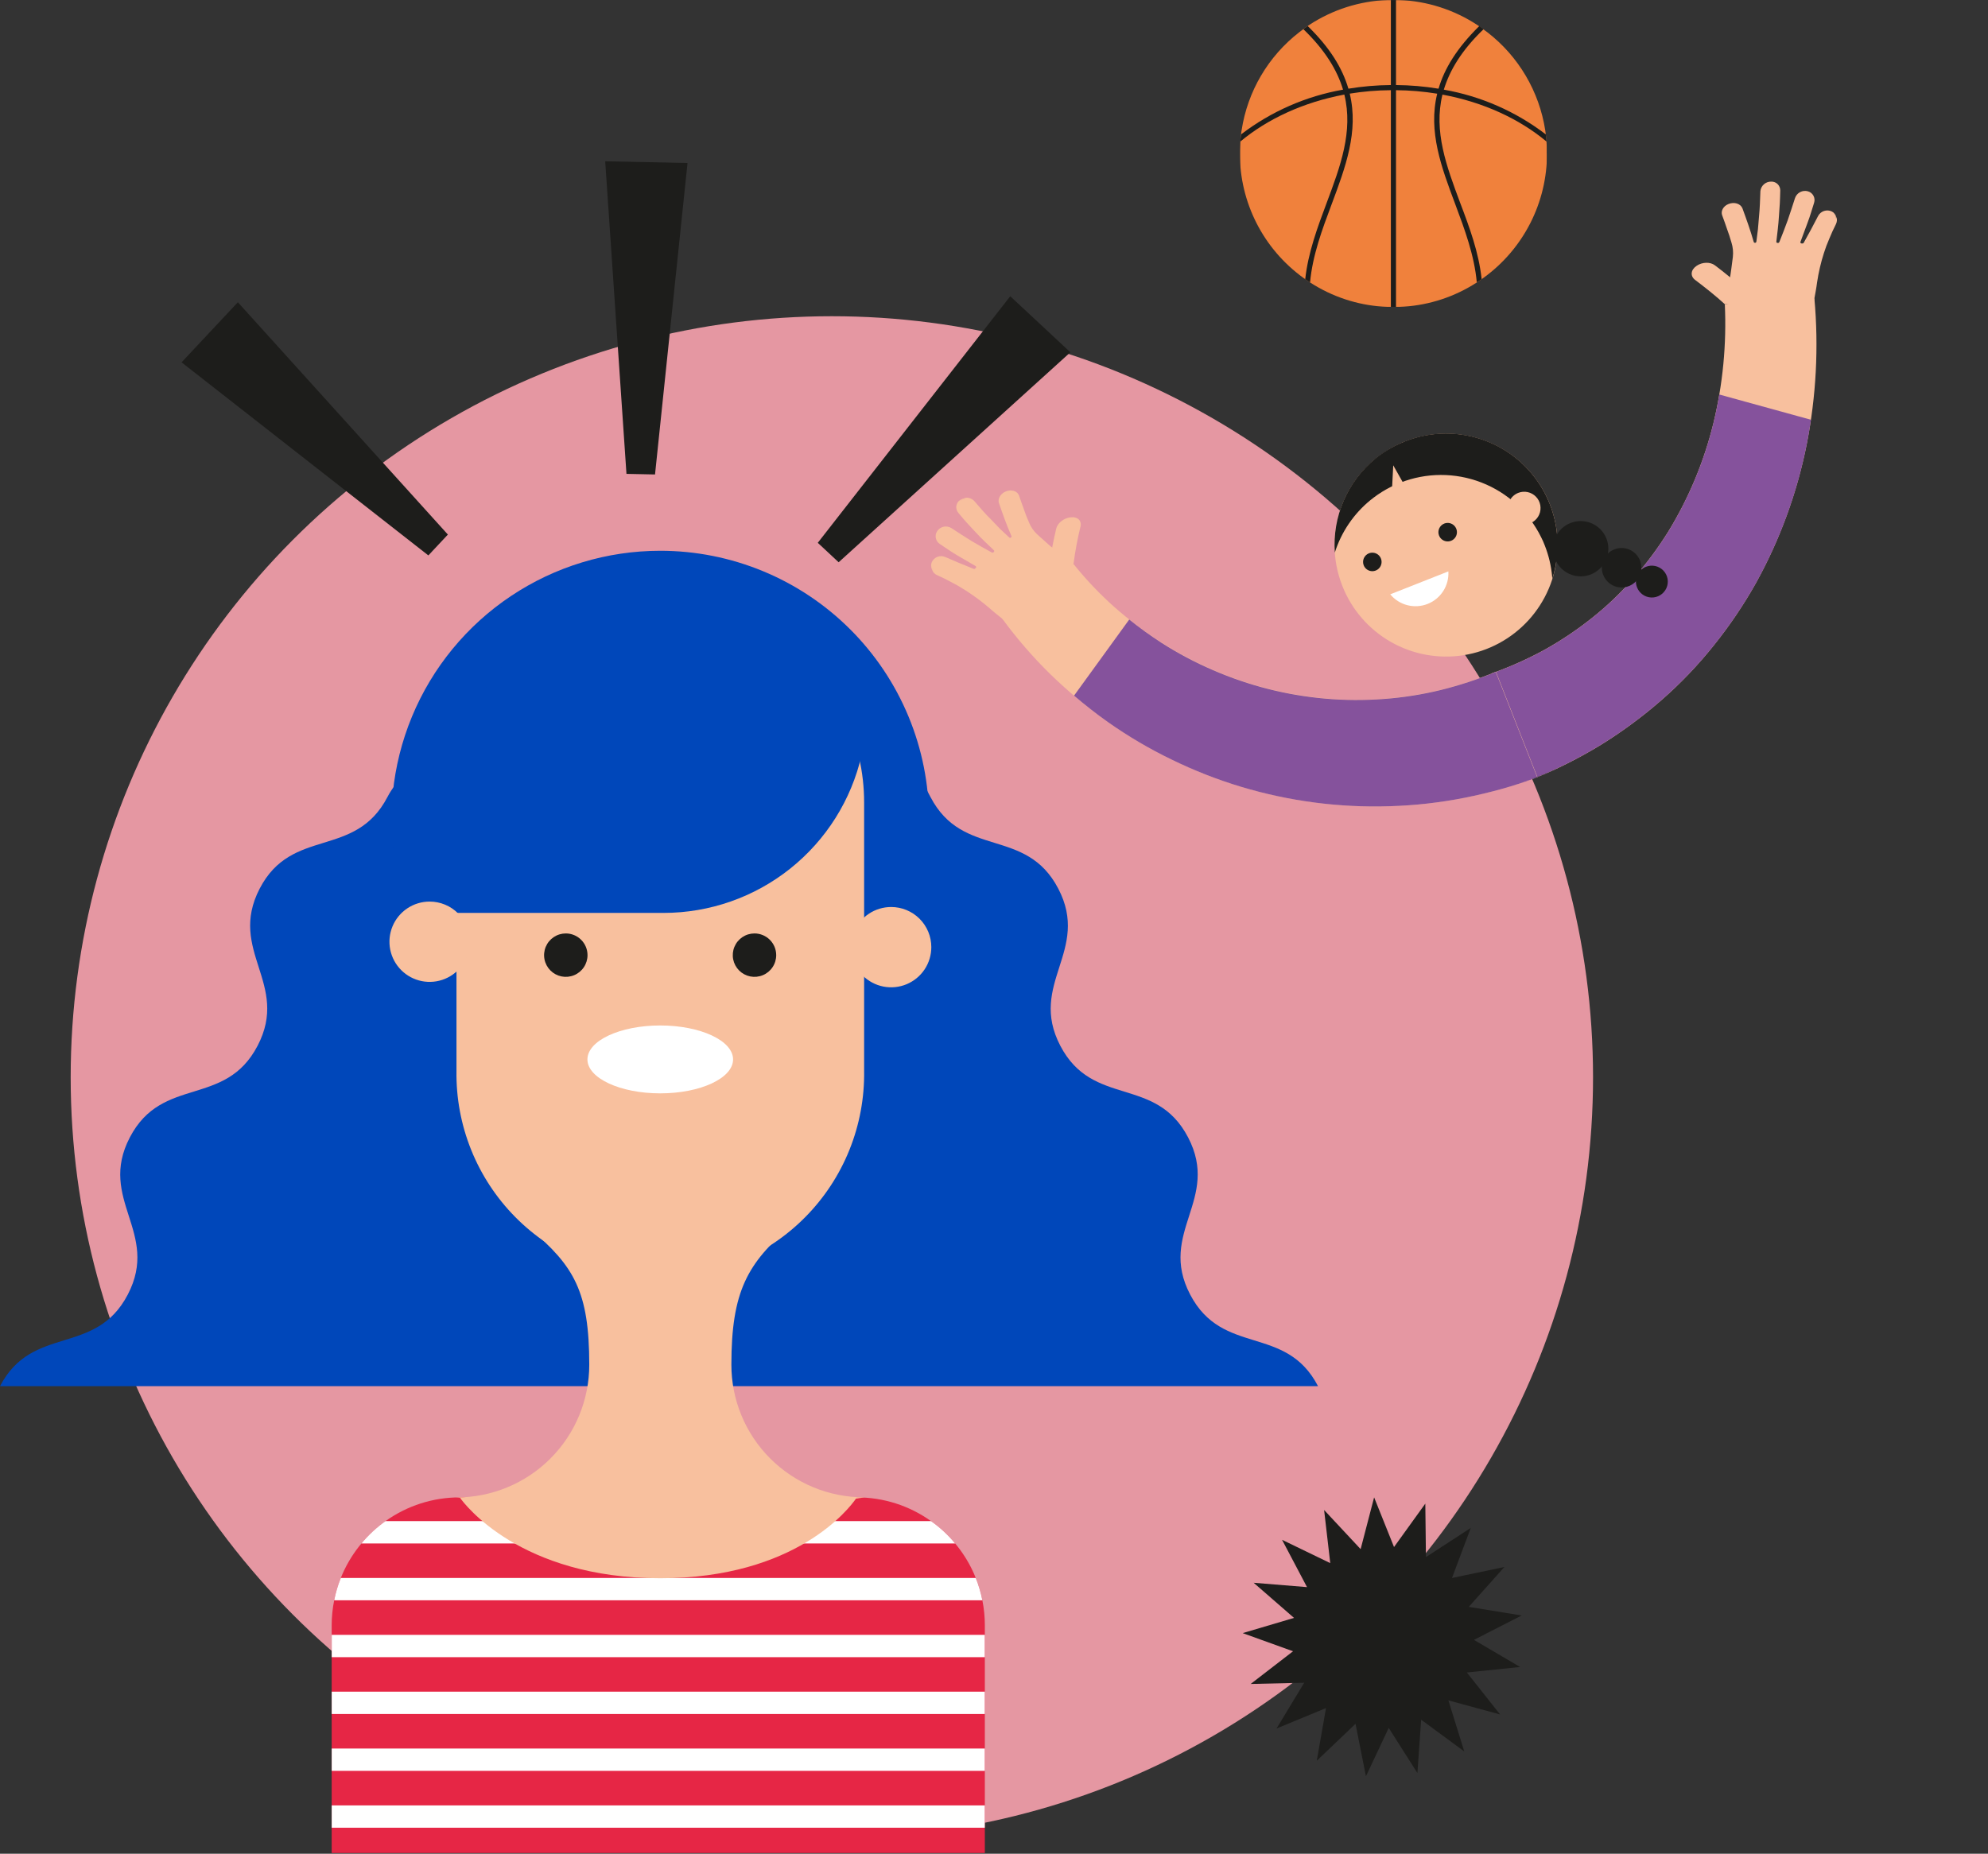 <svg width="1411" height="1316" viewBox="0 0 1411 1316" fill="none" xmlns="http://www.w3.org/2000/svg">
<rect x="0" y="0" width="1411" height="1316" fill="#333333" stroke="none"/>
<circle cx="590.422" cy="764.745" r="540.254" fill="#E597A2"/>
<g clip-path="url(#clip0_29_217)">
<path d="M935.485 984.067C912.548 939.909 867.845 963.174 844.723 919.016C821.601 874.858 866.304 851.624 843.274 807.466C820.245 763.308 775.635 786.573 752.574 742.415C729.514 698.257 774.155 675.023 751.125 630.865C728.096 586.707 683.455 609.941 660.426 565.814C637.396 521.687 627.037 514.26 604.008 469.948L401.675 473.862C378.646 518.02 298.027 521.625 274.997 565.814C251.968 610.003 207.173 586.707 184.298 630.865C161.422 675.023 205.878 698.257 182.818 742.415C159.758 786.573 115.178 763.308 92.149 807.466C69.119 851.624 113.729 874.858 90.7 919.016C67.67 963.174 23.029 939.909 0 984.067H935.485Z" fill="#0047BA"/>
<path d="M659.378 581.653C659.378 619.359 648.192 656.219 627.234 687.571C606.277 718.923 576.489 743.359 541.637 757.79C506.786 772.221 468.435 775.999 431.436 768.645C394.437 761.291 360.45 743.136 333.773 716.476C307.096 689.816 288.928 655.847 281.564 618.866C274.201 581.885 277.974 543.552 292.406 508.715C306.838 473.877 331.281 444.099 362.644 423.146C394.007 402.193 430.882 391.006 468.606 391C493.655 390.996 518.46 395.925 541.604 405.504C564.748 415.084 585.776 429.127 603.489 446.832C621.202 464.537 635.251 485.556 644.836 508.688C654.42 531.821 659.351 556.615 659.347 581.653" fill="#0047BA"/>
<path d="M613.318 569.727V760.257C613.598 779.424 610.063 798.455 602.919 816.244C595.774 834.033 585.163 850.224 571.701 863.877C558.24 877.53 542.197 888.372 524.507 895.772C506.816 903.172 487.829 906.983 468.652 906.983C449.474 906.983 430.488 903.172 412.797 895.772C395.106 888.372 379.063 877.53 365.602 863.877C352.141 850.224 341.529 834.033 334.385 816.244C327.24 798.455 323.705 779.424 323.985 760.257V569.727C323.966 534.146 337.073 499.807 360.8 473.281C384.527 446.755 417.206 429.906 452.584 425.957C487.962 422.009 523.555 431.238 552.55 451.879C581.546 472.521 601.909 503.124 609.742 537.834C612.127 548.297 613.326 558.996 613.318 569.727Z" fill="#F8C09E"/>
<path d="M611.53 536.016C604.267 567.847 586.406 596.271 560.872 616.631C535.338 636.992 503.644 648.084 470.979 648.09H321.118V568.433C321.136 532.294 334.475 497.429 358.587 470.5C382.699 443.57 415.893 426.466 451.825 422.455C487.758 418.444 523.909 427.808 553.37 448.757C582.832 469.706 603.537 500.771 611.53 536.016Z" fill="#0047BA"/>
<path d="M416.997 678.073C416.997 681.121 416.093 684.1 414.399 686.633C412.706 689.167 410.298 691.142 407.482 692.308C404.665 693.474 401.566 693.779 398.575 693.185C395.585 692.59 392.839 691.123 390.683 688.968C388.527 686.813 387.059 684.068 386.464 681.079C385.869 678.09 386.175 674.993 387.341 672.177C388.508 669.362 390.484 666.955 393.019 665.262C395.554 663.569 398.534 662.666 401.583 662.666C405.671 662.666 409.592 664.289 412.482 667.179C415.373 670.068 416.997 673.987 416.997 678.073Z" fill="#1D1D1B"/>
<path d="M550.92 678.073C550.92 681.121 550.016 684.1 548.322 686.633C546.628 689.167 544.221 691.142 541.404 692.308C538.587 693.474 535.488 693.779 532.498 693.185C529.508 692.59 526.761 691.123 524.605 688.968C522.449 686.813 520.981 684.068 520.387 681.079C519.792 678.09 520.097 674.993 521.264 672.177C522.43 669.362 524.406 666.955 526.941 665.262C529.476 663.569 532.456 662.666 535.505 662.666C539.593 662.666 543.514 664.289 546.405 667.179C549.296 670.068 550.92 673.987 550.92 678.073Z" fill="#1D1D1B"/>
<path d="M468.605 776.189C497.153 776.189 520.306 765.403 520.306 752.091C520.306 738.779 497.153 727.994 468.605 727.994C440.058 727.994 416.936 738.779 416.936 752.091C416.936 765.403 440.119 776.189 468.605 776.189Z" fill="white"/>
<path d="M661.011 672.373C661.017 678.011 659.35 683.525 656.22 688.217C653.09 692.908 648.639 696.567 643.429 698.729C638.218 700.891 632.484 701.46 626.95 700.363C621.416 699.267 616.332 696.555 612.34 692.57C608.349 688.584 605.63 683.506 604.527 677.976C603.424 672.446 603.987 666.713 606.145 661.503C608.302 656.292 611.957 651.839 616.648 648.705C621.338 645.572 626.853 643.899 632.494 643.899C636.238 643.895 639.945 644.629 643.405 646.058C646.865 647.487 650.008 649.584 652.657 652.228C655.305 654.872 657.406 658.013 658.84 661.469C660.273 664.926 661.011 668.631 661.011 672.373Z" fill="#F8C09E"/>
<path d="M333.45 668.551C333.45 674.19 331.776 679.702 328.642 684.391C325.507 689.079 321.051 692.732 315.839 694.889C310.626 697.045 304.891 697.608 299.358 696.505C293.825 695.403 288.744 692.685 284.757 688.696C280.77 684.706 278.057 679.625 276.96 674.093C275.863 668.562 276.432 662.83 278.595 657.622C280.758 652.414 284.418 647.965 289.112 644.836C293.806 641.708 299.322 640.041 304.963 640.048C308.707 640.048 312.414 640.785 315.872 642.218C319.33 643.651 322.472 645.751 325.117 648.398C327.763 651.045 329.86 654.188 331.29 657.646C332.72 661.104 333.454 664.81 333.45 668.551Z" fill="#F8C09E"/>
<path d="M698.993 1153.83V1315.45H235.413V1153.83C235.41 1147.86 236.009 1141.9 237.201 1136.05C238.255 1130.63 239.824 1125.33 241.887 1120.21C248.403 1104 259.421 1089.99 273.641 1079.84C289.002 1068.87 307.417 1062.98 326.297 1063.02H608.108C626.989 1062.98 645.407 1068.86 660.765 1079.84C667.164 1084.34 672.929 1089.68 677.906 1095.71C687.642 1107.32 694.29 1121.19 697.236 1136.05C698.417 1141.9 699.005 1147.86 698.993 1153.83Z" fill="#E62645"/>
<path d="M698.962 1281.68H235.443V1297.52H698.962V1281.68Z" fill="white"/>
<path d="M698.962 1241.31H235.443V1257.15H698.962V1241.31Z" fill="white"/>
<path d="M698.962 1200.94H235.443V1216.78H698.962V1200.94Z" fill="white"/>
<path d="M698.962 1160.61H235.443V1176.45H698.962V1160.61Z" fill="white"/>
<path d="M697.236 1136.05H237.201C238.255 1130.63 239.824 1125.33 241.887 1120.21H692.55C694.598 1125.33 696.166 1130.63 697.236 1136.05Z" fill="white"/>
<path d="M677.906 1095.71H256.531C261.511 1089.69 267.264 1084.36 273.641 1079.84H660.765C667.164 1084.34 672.93 1089.68 677.906 1095.71Z" fill="white"/>
<path d="M613.257 1063.05L607.553 1063.88C602.744 1070.81 565.071 1120.42 468.636 1120.42C369.15 1120.42 329.565 1067.61 326.513 1063.32L324.016 1063.05C349.003 1063.05 372.967 1053.12 390.636 1035.46C408.304 1017.8 418.231 993.851 418.231 968.875C418.231 916.89 407.471 898.863 376.241 872.455L561.648 870.205C530.418 896.676 519.104 916.89 519.104 968.814C519.096 981.177 521.525 993.422 526.253 1004.85C530.981 1016.27 537.915 1026.65 546.659 1035.4C555.403 1044.14 565.785 1051.08 577.212 1055.81C588.639 1060.55 600.887 1062.98 613.257 1062.98" fill="#F8C09E"/>
</g>
<g clip-path="url(#clip1_29_217)">
<path d="M717.033 210.306L580.422 385.351L595.228 399.156L759.71 250.104L717.033 210.306Z" fill="#1D1D1B"/>
</g>
<g clip-path="url(#clip2_29_217)">
<path d="M128.868 257.218L304.034 394.296L317.896 379.5L168.83 214.57L128.868 257.218Z" fill="#1D1D1B"/>
</g>
<g clip-path="url(#clip3_29_217)">
<path d="M429.543 114.493L444.64 336.406L464.911 336.829L487.975 115.717L429.543 114.493Z" fill="#1D1D1B"/>
</g>
<g clip-path="url(#clip4_29_217)">
<path d="M965.718 1099.75L939.792 1071.96L944.158 1109.68L909.96 1093.14L927.669 1126.72L889.783 1123.63L918.449 1148.57L882 1159.37L917.744 1172.26L887.668 1195.47L925.69 1194.6L906.028 1227.1L941.148 1212.58L934.585 1249.98L962.084 1223.77L969.488 1261L985.651 1226.66L1006.02 1258.7L1008.68 1220.84L1039.27 1243.37L1028.01 1207.11L1064.7 1217.11L1041.11 1187.32L1078.92 1183.42L1046.15 1164.17L1080 1146.86L1042.47 1140.74L1067.77 1112.42L1030.56 1120.24L1043.9 1084.69L1012.07 1105.41L1011.63 1067.44L989.421 1098.26L975.291 1063L965.718 1099.75Z" fill="#1D1D1B"/>
</g>
<g clip-path="url(#clip5_29_217)">
<mask id="mask0_29_217" style="mask-type:luminance" maskUnits="userSpaceOnUse" x="647" y="115" width="764" height="564">
<path d="M1288.14 115L647 368.213L769.69 678.865L1410.83 425.652L1288.14 115Z" fill="white"/>
</mask>
<g mask="url(#mask0_29_217)">
<path d="M1203.16 198.734C1210.22 204.087 1217.48 209.813 1224.24 215.989C1228.76 212.57 1233.45 209.007 1237.78 205.336C1234.38 202.318 1231.01 199.41 1227.67 196.614C1224.27 193.759 1220.68 191.055 1217.25 188.411C1213.83 185.766 1208.17 186.021 1204.25 188.658C1199.94 191.542 1199.5 195.986 1203.15 198.741" fill="#F8C09E"/>
<path d="M1222.36 152.95C1223.6 156.093 1224.62 159.323 1225.75 162.51L1227.43 167.299L1228.91 172.162C1229.96 175.47 1230.3 178.964 1229.91 182.414C1229.1 188.183 1228.57 193.75 1227.5 199.314L1226 207.626C1225.47 210.378 1224.79 213.117 1224.2 215.841C1244.61 217.989 1265.07 220.792 1285.31 224.297C1285.72 222.316 1286.19 220.316 1286.59 218.341L1287.68 212.46C1288.37 208.554 1289.19 204.469 1289.69 200.439C1290.74 193.405 1292.35 186.467 1294.52 179.693C1295.59 176.267 1296.87 172.848 1298.37 169.434C1299.76 166.052 1301.25 162.701 1302.95 159.361L1303.01 159.245C1303.83 157.674 1304 155.843 1303.49 154.148C1302.97 152.453 1301.81 151.028 1300.25 150.181C1298.51 149.309 1296.5 149.159 1294.65 149.763C1292.8 150.368 1291.26 151.679 1290.37 153.41C1287.02 159.928 1283.65 166.239 1280.19 172.383C1280.09 172.531 1279.96 172.652 1279.81 172.733C1279.65 172.814 1279.48 172.852 1279.3 172.843L1278.68 172.834C1278.54 172.837 1278.41 172.807 1278.29 172.748C1278.17 172.688 1278.07 172.601 1277.99 172.492C1277.91 172.384 1277.86 172.258 1277.84 172.126C1277.82 171.994 1277.84 171.859 1277.88 171.733C1279.59 167.241 1281.29 162.679 1282.96 158.047C1284.75 153.38 1286.03 148.767 1287.56 143.985C1287.83 143.162 1287.93 142.293 1287.86 141.429C1287.78 140.566 1287.53 139.727 1287.12 138.962C1286.71 138.198 1286.15 137.525 1285.48 136.983C1284.8 136.442 1284.02 136.043 1283.19 135.812C1281.33 135.28 1279.34 135.484 1277.64 136.382C1275.93 137.279 1274.64 138.801 1274.02 140.629C1272.31 146.03 1270.56 151.328 1268.78 156.523C1266.93 161.723 1264.86 166.882 1262.88 171.88C1262.8 172.056 1262.67 172.205 1262.51 172.308C1262.35 172.411 1262.16 172.464 1261.96 172.46L1261.63 172.446C1261.52 172.456 1261.4 172.441 1261.29 172.402C1261.19 172.363 1261.09 172.302 1261.01 172.222C1260.93 172.142 1260.86 172.046 1260.82 171.939C1260.78 171.833 1260.76 171.718 1260.77 171.605C1261.45 165.649 1262.27 159.585 1262.61 153.546L1263.24 144.378C1263.42 141.329 1263.45 138.267 1263.55 135.174C1263.56 134.338 1263.39 133.51 1263.07 132.739C1262.75 131.968 1262.28 131.27 1261.68 130.687C1261.08 130.103 1260.37 129.647 1259.59 129.345C1258.81 129.044 1257.98 128.902 1257.14 128.93C1255.26 128.885 1253.43 129.543 1252.01 130.776C1250.59 132.01 1249.68 133.73 1249.46 135.599C1249.25 141.732 1249.06 147.746 1248.47 153.792L1247.71 162.737L1246.58 171.634C1246.53 171.853 1246.4 172.047 1246.22 172.184C1246.05 172.321 1245.83 172.391 1245.6 172.382C1245.42 172.393 1245.24 172.346 1245.09 172.25C1244.94 172.154 1244.82 172.012 1244.75 171.845C1242.42 163.684 1239.58 155.721 1236.72 147.914C1235.39 144.551 1230.86 143.145 1226.77 144.85C1223 146.339 1221.17 150.024 1222.36 152.966" fill="#F8C09E"/>
<path d="M1287.79 211.871C1290.89 246.432 1289.06 281.259 1282.34 315.302C1275.48 349.877 1263.3 383.179 1246.22 414.018C1237.48 429.554 1227.48 444.345 1216.31 458.24C1205.12 472.27 1192.69 485.266 1179.17 497.071C1165.61 508.907 1151.09 519.609 1135.78 529.067C1120.41 538.384 1104.33 546.462 1087.68 553.223L1059 477.95C1071.84 473.39 1084.29 467.822 1096.24 461.299C1108.1 454.679 1119.39 447.103 1130.01 438.645C1140.67 430.17 1150.54 420.738 1159.5 410.467C1168.56 400.152 1176.76 389.117 1184.03 377.47C1198.63 353.621 1209.45 327.655 1216.1 300.495C1222.79 272.856 1225.52 244.407 1224.21 216.001L1287.79 211.871Z" fill="#F8C09E"/>
<path d="M1059.02 477.982C1071.85 473.422 1084.3 467.854 1096.26 461.33C1108.11 454.711 1119.4 447.134 1130.02 438.677C1140.69 430.202 1150.56 420.77 1159.51 410.498C1168.57 400.184 1176.77 389.148 1184.04 377.501C1198.64 353.64 1209.45 327.664 1216.1 300.495C1217.74 293.792 1219.14 286.984 1220.3 280.072L1285.33 297.989C1284.49 303.771 1283.53 309.505 1282.4 315.239C1275.55 349.815 1263.36 383.117 1246.29 413.955C1237.55 429.493 1227.54 444.289 1216.38 458.193C1205.18 472.213 1192.75 485.203 1179.23 497.009C1165.67 508.845 1151.16 519.546 1135.84 529.004C1120.48 538.322 1104.39 546.399 1087.74 553.161L1059.02 477.982Z" fill="#85529C"/>
<path d="M766.848 373.979C764.722 382.678 763.083 391.488 761.939 400.37C756.321 400.772 750.467 401.267 744.807 401.377C745.425 396.918 746.107 392.526 746.885 388.24C747.663 383.954 748.667 379.597 749.617 375.425C750.567 371.254 755.047 367.831 759.715 367.277C764.901 366.61 767.912 369.635 766.895 373.96" fill="#F8C09E"/>
<path d="M723.326 352.002C724.379 355.219 725.589 358.375 726.689 361.483L728.409 366.253L730.366 370.93C731.651 374.106 733.61 376.964 736.108 379.308L742.409 384.958C743.465 385.885 744.459 386.837 745.541 387.735L748.814 390.366L755.283 395.569C757.472 397.247 759.746 398.82 761.958 400.417C754.959 407.904 748.12 415.547 741.438 423.345C734.731 431.153 728.236 439.041 721.769 447.135L716.72 443.552L711.952 439.713C708.782 437.114 705.461 434.592 702.411 431.837C696.917 427.098 691.08 422.773 684.947 418.897C681.896 416.905 678.688 415.053 675.323 413.342C672.049 411.583 668.724 409.881 665.233 408.353L665.117 408.29C663.43 407.581 662.085 406.244 661.366 404.562C660.648 402.879 660.611 400.983 661.266 399.274C661.64 398.38 662.19 397.569 662.883 396.89C663.575 396.211 664.397 395.677 665.299 395.321C666.202 394.965 667.166 394.793 668.136 394.815C669.106 394.837 670.061 395.054 670.946 395.451C677.744 398.434 684.456 401.233 691.084 403.847C691.252 403.906 691.433 403.917 691.608 403.88C691.782 403.844 691.943 403.76 692.073 403.638L692.527 403.223C692.63 403.138 692.711 403.03 692.764 402.908C692.817 402.785 692.841 402.652 692.832 402.519C692.824 402.386 692.784 402.256 692.717 402.141C692.649 402.027 692.554 401.929 692.442 401.858C688.206 399.413 683.949 396.928 679.67 394.404C675.32 391.853 671.335 389.03 667.099 386.216C666.356 385.739 665.716 385.117 665.219 384.388C664.721 383.658 664.376 382.835 664.204 381.969C664.031 381.103 664.035 380.211 664.215 379.346C664.395 378.482 664.747 377.662 665.251 376.937C666.351 375.357 668.024 374.268 669.914 373.901C671.805 373.534 673.763 373.919 675.375 374.973C680.168 378.154 684.91 381.192 689.601 384.087C694.377 386.979 699.279 389.639 704.017 392.254C704.194 392.333 704.39 392.359 704.581 392.329C704.773 392.299 704.951 392.213 705.094 392.083L705.34 391.877C705.431 391.808 705.507 391.722 705.563 391.622C705.619 391.522 705.654 391.412 705.666 391.298C705.677 391.185 705.665 391.07 705.63 390.961C705.594 390.852 705.537 390.752 705.461 390.667C701.115 386.515 696.559 382.338 692.471 377.831L686.163 371.057C684.08 368.773 682.152 366.374 680.123 363.997C679.592 363.35 679.197 362.603 678.962 361.801C678.727 360.998 678.656 360.156 678.754 359.326C678.851 358.495 679.116 357.693 679.531 356.967C679.946 356.241 680.503 355.606 681.169 355.1C682.613 353.883 684.462 353.251 686.349 353.33C688.236 353.408 690.025 354.191 691.364 355.524C695.363 360.176 699.268 364.774 703.642 369.041L709.826 375.5L716.382 381.612C716.562 381.746 716.783 381.812 717.007 381.8C717.232 381.788 717.444 381.698 717.609 381.545C717.757 381.442 717.867 381.293 717.921 381.12C717.974 380.947 717.969 380.762 717.905 380.593C714.472 372.866 711.736 364.972 708.996 357.116C707.932 353.686 710.56 349.759 714.854 348.536C718.737 347.42 722.413 349.002 723.326 352.002Z" fill="#F8C09E"/>
<path d="M711.38 439.23C721.726 453.365 733.22 466.622 745.745 478.866C758.36 491.103 771.908 502.34 786.267 512.474C800.655 522.635 815.858 531.59 831.72 539.248C847.609 546.999 864.096 553.458 881.021 558.561C915.162 568.816 950.741 573.464 986.371 572.325C1004.25 571.809 1022.05 569.803 1039.59 566.329C1057.16 562.831 1074.43 557.995 1091.26 551.861L1061.77 476.911C1049.14 482.133 1036.13 486.407 1022.86 489.699C1009.56 492.95 996.007 495.088 982.349 496.089C954.821 498.177 927.138 495.792 900.373 489.026C886.924 485.616 873.773 481.127 861.046 475.602C848.264 470.114 835.959 463.575 824.259 456.051C812.463 448.519 801.271 440.081 790.784 430.814C780.343 421.505 770.7 411.337 761.957 400.417L711.38 439.23Z" fill="#F8C09E"/>
<path d="M801.479 439.815C808.742 445.645 816.299 451.101 824.12 456.16C835.823 463.679 848.127 470.218 860.907 475.711C873.634 481.236 886.786 485.725 900.234 489.136C926.999 495.901 954.683 498.287 982.21 496.199C995.868 495.197 1009.42 493.059 1022.72 489.809C1035.99 486.516 1049 482.242 1061.63 477.02L1091.13 551.971C1074.32 558.072 1057.07 562.88 1039.53 566.354C1021.99 569.828 1004.18 571.833 986.308 572.349C950.678 573.489 915.1 568.841 880.958 558.586C864.033 553.482 847.546 547.024 831.658 539.273C815.795 531.615 800.592 522.66 786.205 512.499C777.947 506.677 770.002 500.405 762.309 493.852L801.479 439.815Z" fill="#85529C"/>
<path d="M952.747 415.987C959.347 432.727 971.453 446.719 987.07 455.657C1002.69 464.595 1020.88 467.945 1038.66 465.156C1056.44 462.366 1072.73 453.604 1084.86 440.312C1096.99 427.02 1104.23 409.993 1105.38 392.036C1105.65 388.003 1105.59 383.955 1105.22 379.931C1104.54 372.382 1102.78 364.97 1100 357.923C1099.21 355.927 1098.43 353.963 1097.43 352.107C1088.66 334.25 1073.49 320.348 1054.94 313.169C1036.39 305.991 1015.81 306.063 997.309 313.37C995.848 313.947 994.418 314.512 993.037 315.202C989.123 317.014 985.366 319.148 981.805 321.582L981.33 321.897C979.561 323.122 977.849 324.398 976.215 325.734C965.226 334.747 956.864 346.549 952.004 359.904C947.143 373.259 945.964 387.675 948.59 401.643C949.533 406.565 950.933 411.388 952.772 416.05" fill="#F8C09E"/>
<path d="M1096.43 387.253C1095.65 385.273 1094.86 383.293 1093.86 381.437C1085.09 363.581 1069.93 349.681 1051.37 342.505C1032.82 335.33 1012.25 335.405 993.749 342.716C992.287 343.293 990.857 343.858 989.477 344.548C985.561 346.354 981.801 348.483 978.238 350.912L977.763 351.227C976.001 352.468 974.288 353.744 972.648 355.064C960.799 364.764 952.023 377.697 947.385 392.291C946.513 379.677 948.672 367.039 953.682 355.43C958.692 343.822 966.408 333.582 976.184 325.564C977.812 324.213 979.525 322.937 981.299 321.728L981.775 321.413C985.333 319.012 989.085 316.911 992.991 315.13C994.421 314.565 995.801 313.875 997.263 313.298C1015.76 305.986 1036.34 305.909 1054.89 313.084C1073.45 320.258 1088.62 334.157 1097.39 352.013C1098.32 353.9 1099.17 355.833 1099.96 357.829C1102.74 364.871 1104.5 372.278 1105.17 379.821C1105.55 383.845 1105.6 387.893 1105.34 391.926C1104.92 398.363 1103.72 404.724 1101.76 410.871C1101.72 410.321 1101.7 409.788 1101.64 409.245C1100.97 401.691 1099.2 394.274 1096.42 387.222" fill="#1D1D1B"/>
<path d="M1021.38 380.214C1021.86 381.423 1022.69 382.463 1023.76 383.203C1024.82 383.943 1026.09 384.35 1027.39 384.371C1028.69 384.393 1029.96 384.029 1031.06 383.324C1032.15 382.62 1033.01 381.608 1033.53 380.415C1034.04 379.223 1034.2 377.903 1033.96 376.624C1033.73 375.345 1033.12 374.164 1032.22 373.23C1031.32 372.296 1030.16 371.65 1028.89 371.376C1027.61 371.101 1026.29 371.209 1025.08 371.687C1023.46 372.327 1022.16 373.585 1021.47 375.184C1020.77 376.784 1020.74 378.593 1021.38 380.214Z" fill="#1D1D1B"/>
<path d="M967.906 401.335C968.384 402.544 969.209 403.584 970.278 404.324C971.346 405.064 972.611 405.471 973.91 405.492C975.21 405.514 976.487 405.149 977.58 404.445C978.672 403.741 979.532 402.728 980.049 401.536C980.566 400.343 980.718 399.024 980.486 397.745C980.253 396.466 979.647 395.285 978.743 394.351C977.839 393.416 976.679 392.771 975.408 392.496C974.137 392.222 972.814 392.33 971.605 392.807C969.983 393.448 968.683 394.706 967.989 396.305C967.296 397.904 967.266 399.714 967.906 401.335Z" fill="#1D1D1B"/>
<path d="M1027.99 405.635C1028.28 410.545 1027.02 415.423 1024.38 419.571C1021.73 423.72 1017.85 426.926 1013.27 428.733C1008.69 430.54 1003.67 430.855 998.901 429.633C994.136 428.41 989.879 425.713 986.739 421.927L1027.99 405.635Z" fill="white"/>
<path d="M1071.04 364.925C1071.88 367.059 1073.34 368.896 1075.22 370.204C1077.1 371.512 1079.33 372.232 1081.62 372.272C1083.92 372.313 1086.17 371.672 1088.1 370.432C1090.03 369.191 1091.55 367.406 1092.46 365.303C1093.37 363.2 1093.64 360.873 1093.23 358.617C1092.83 356.36 1091.76 354.276 1090.16 352.627C1088.57 350.978 1086.52 349.84 1084.28 349.355C1082.04 348.87 1079.7 349.06 1077.57 349.903C1074.72 351.031 1072.42 353.247 1071.2 356.063C1069.98 358.88 1069.92 362.067 1071.04 364.925Z" fill="#F8C09E"/>
</g>
<path d="M988.864 330.348L987.887 349.445L997.504 345.647L988.864 330.348Z" fill="#F8C09E"/>
<mask id="mask1_29_217" style="mask-type:luminance" maskUnits="userSpaceOnUse" x="647" y="115" width="764" height="564">
<path d="M1288.14 115L647 368.213L769.69 678.865L1410.83 425.652L1288.14 115Z" fill="white"/>
</mask>
<g mask="url(#mask1_29_217)">
<path d="M1103.54 396.38C1104.9 400.031 1107.31 403.195 1110.48 405.468C1113.64 407.742 1117.41 409.021 1121.31 409.144C1125.2 409.266 1129.04 408.226 1132.34 406.157C1135.64 404.087 1138.25 401.081 1139.84 397.523C1141.43 393.964 1141.92 390.013 1141.25 386.175C1140.58 382.336 1138.79 378.784 1136.09 375.97C1133.4 373.156 1129.93 371.208 1126.12 370.375C1122.31 369.541 1118.35 369.86 1114.72 371.291C1112.34 372.203 1110.16 373.575 1108.31 375.33C1106.46 377.085 1104.97 379.188 1103.93 381.518C1102.89 383.848 1102.32 386.36 1102.26 388.91C1102.19 391.46 1102.62 393.998 1103.54 396.38Z" fill="#1D1D1B"/>
<path d="M1137.81 407.913C1138.78 410.526 1140.5 412.792 1142.76 414.421C1145.02 416.051 1147.72 416.97 1150.5 417.061C1153.29 417.153 1156.04 416.413 1158.4 414.936C1160.76 413.458 1162.63 411.31 1163.77 408.766C1164.91 406.222 1165.26 403.397 1164.78 400.652C1164.31 397.906 1163.03 395.365 1161.1 393.351C1159.17 391.338 1156.69 389.944 1153.97 389.347C1151.25 388.75 1148.41 388.978 1145.82 390.001C1142.38 391.318 1139.61 393.944 1138.11 397.302C1136.61 400.66 1136.5 404.476 1137.81 407.913Z" fill="#1D1D1B"/>
<path d="M1161.84 416.809C1162.62 418.914 1164.01 420.739 1165.83 422.051C1167.65 423.363 1169.83 424.103 1172.07 424.175C1174.31 424.248 1176.53 423.65 1178.43 422.459C1180.34 421.267 1181.84 419.536 1182.76 417.485C1183.67 415.434 1183.96 413.158 1183.57 410.945C1183.19 408.733 1182.15 406.685 1180.6 405.062C1179.05 403.44 1177.05 402.317 1174.85 401.836C1172.66 401.355 1170.37 401.539 1168.28 402.363C1166.91 402.889 1165.66 403.679 1164.59 404.689C1163.52 405.699 1162.67 406.909 1162.07 408.251C1161.47 409.592 1161.14 411.038 1161.1 412.507C1161.06 413.975 1161.31 415.437 1161.84 416.809Z" fill="#1D1D1B"/>
</g>
</g>
<g clip-path="url(#clip6_29_217)">
<mask id="mask2_29_217" style="mask-type:luminance" maskUnits="userSpaceOnUse" x="880" y="0" width="218" height="218">
<path d="M1098 0H880V218H1098V0Z" fill="white"/>
</mask>
<g mask="url(#mask2_29_217)">
<path d="M1098 108.933C1098.01 126.154 1093.94 143.132 1086.12 158.473C1078.29 173.815 1066.95 187.084 1053 197.192C1052.54 197.525 1052.07 197.881 1051.6 198.192C1050.47 199.014 1049.38 199.793 1048.16 200.548L1044.89 202.572C1029.24 211.945 1011.48 217.207 993.246 217.867H990.823H987.177H984.709C966.493 217.196 948.742 211.927 933.111 202.549L929.82 200.526C928.642 199.77 927.597 198.992 926.397 198.17C925.908 197.858 925.463 197.525 924.996 197.192C911.046 187.092 899.693 173.824 891.87 158.481C884.048 143.137 879.979 126.156 880 108.933C880 107.399 880 105.865 880.111 104.354C880.222 102.842 880.245 101.73 880.334 100.441C880.467 98.729 880.623 97.04 880.867 95.35C880.867 94.394 881.089 93.46 881.245 92.504C885.449 64.869 900.129 39.912 922.24 22.809C923.173 22.076 924.107 21.387 925.041 20.697L928.109 18.474C928.531 18.163 928.931 17.896 929.354 17.629C945.859 6.828 964.998 0.733 984.709 0L987.177 0H990.823H993.246C1012.97 0.78 1032.11 6.929 1048.6 17.785L1049.85 18.63C1050.87 19.319 1051.89 20.03 1052.89 20.853C1053.89 21.675 1054.8 22.209 1055.72 22.943C1077.82 40.031 1092.51 64.958 1096.76 92.571C1096.89 93.527 1097.02 94.439 1097.13 95.394C1097.36 97.084 1097.51 98.774 1097.64 100.485C1097.64 101.797 1097.82 103.109 1097.89 104.443C1097.96 105.776 1097.89 107.466 1097.89 109" fill="#F0813C"/>
<path d="M990.823 0V217.867H987.177V0H990.823Z" fill="#1D1D1B"/>
<path d="M1097.13 95.394C1075.91 79.153 1051.09 68.263 1024.77 63.648L1020.95 62.959C1010.99 61.314 1000.92 60.452 990.823 60.38H987.177C977.077 60.451 966.997 61.314 957.031 62.959L953.23 63.648C926.909 68.263 902.087 79.153 880.867 95.394C880.623 97.084 880.467 98.774 880.333 100.485C899.741 84.323 925.285 72.519 954.164 67.138C955.431 66.894 956.72 66.672 957.987 66.472C967.64 64.904 977.399 64.086 987.177 64.026H990.823C1000.62 64.099 1010.39 64.931 1020.06 66.516C1021.35 66.709 1022.61 66.931 1023.86 67.183C1052.76 72.519 1078.3 84.323 1097.71 100.53C1097.58 98.818 1097.42 97.129 1097.2 95.439" fill="#1D1D1B"/>
<path d="M1036.29 143.792C1042.96 161.332 1049.62 179.229 1051.6 198.192C1050.47 199.014 1049.38 199.793 1048.16 200.415C1046.4 181.141 1039.55 162.844 1032.88 144.97C1023.06 118.782 1013.52 93.371 1020.06 66.516C1020.35 65.338 1020.66 64.159 1021.01 62.981C1025.19 48.687 1034.06 34.081 1049.91 18.519C1050.94 19.208 1051.96 19.919 1052.96 20.742C1037.51 35.57 1028.95 49.843 1024.77 63.648C1024.39 64.826 1024.08 66.005 1023.79 67.183C1017.43 93.371 1026.73 118.137 1036.29 143.792Z" fill="#1D1D1B"/>
<path d="M945.116 145.081C938.446 162.866 931.577 181.252 929.82 200.548C928.642 199.793 927.597 199.014 926.397 198.192C928.442 179.229 935.156 161.31 941.692 143.792C951.296 118.137 960.566 93.327 954.164 67.183C953.897 66.012 953.586 64.834 953.23 63.648C949.117 49.843 940.469 35.57 925.063 20.697L928.131 18.474C944.004 33.88 952.852 48.598 957.032 62.937C957.41 64.137 957.721 65.338 957.988 66.494C964.479 93.371 954.942 118.782 945.116 145.081Z" fill="#1D1D1B"/>
</g>
</g>
<defs>
<clipPath id="clip0_29_217">
<rect width="935.485" height="924.329" fill="white" transform="translate(0 391)"/>
</clipPath>
<clipPath id="clip1_29_217">
<rect width="179.288" height="188.85" fill="white" transform="translate(580.422 210.306)"/>
</clipPath>
<clipPath id="clip2_29_217">
<rect width="179.476" height="189.253" fill="white" transform="translate(128.616 393.972) rotate(-89.894)"/>
</clipPath>
<clipPath id="clip3_29_217">
<rect width="179.476" height="189.253" fill="white" transform="translate(327.646 205.7) rotate(-41.832)"/>
</clipPath>
<clipPath id="clip4_29_217">
<rect width="198" height="198" fill="white" transform="translate(882 1063)"/>
</clipPath>
<clipPath id="clip5_29_217">
<rect width="689.328" height="334.002" fill="white" transform="translate(647 368.213) rotate(-21.551)"/>
</clipPath>
<clipPath id="clip6_29_217">
<rect width="218" height="218" fill="white" transform="translate(880)"/>
</clipPath>
</defs>
</svg>
